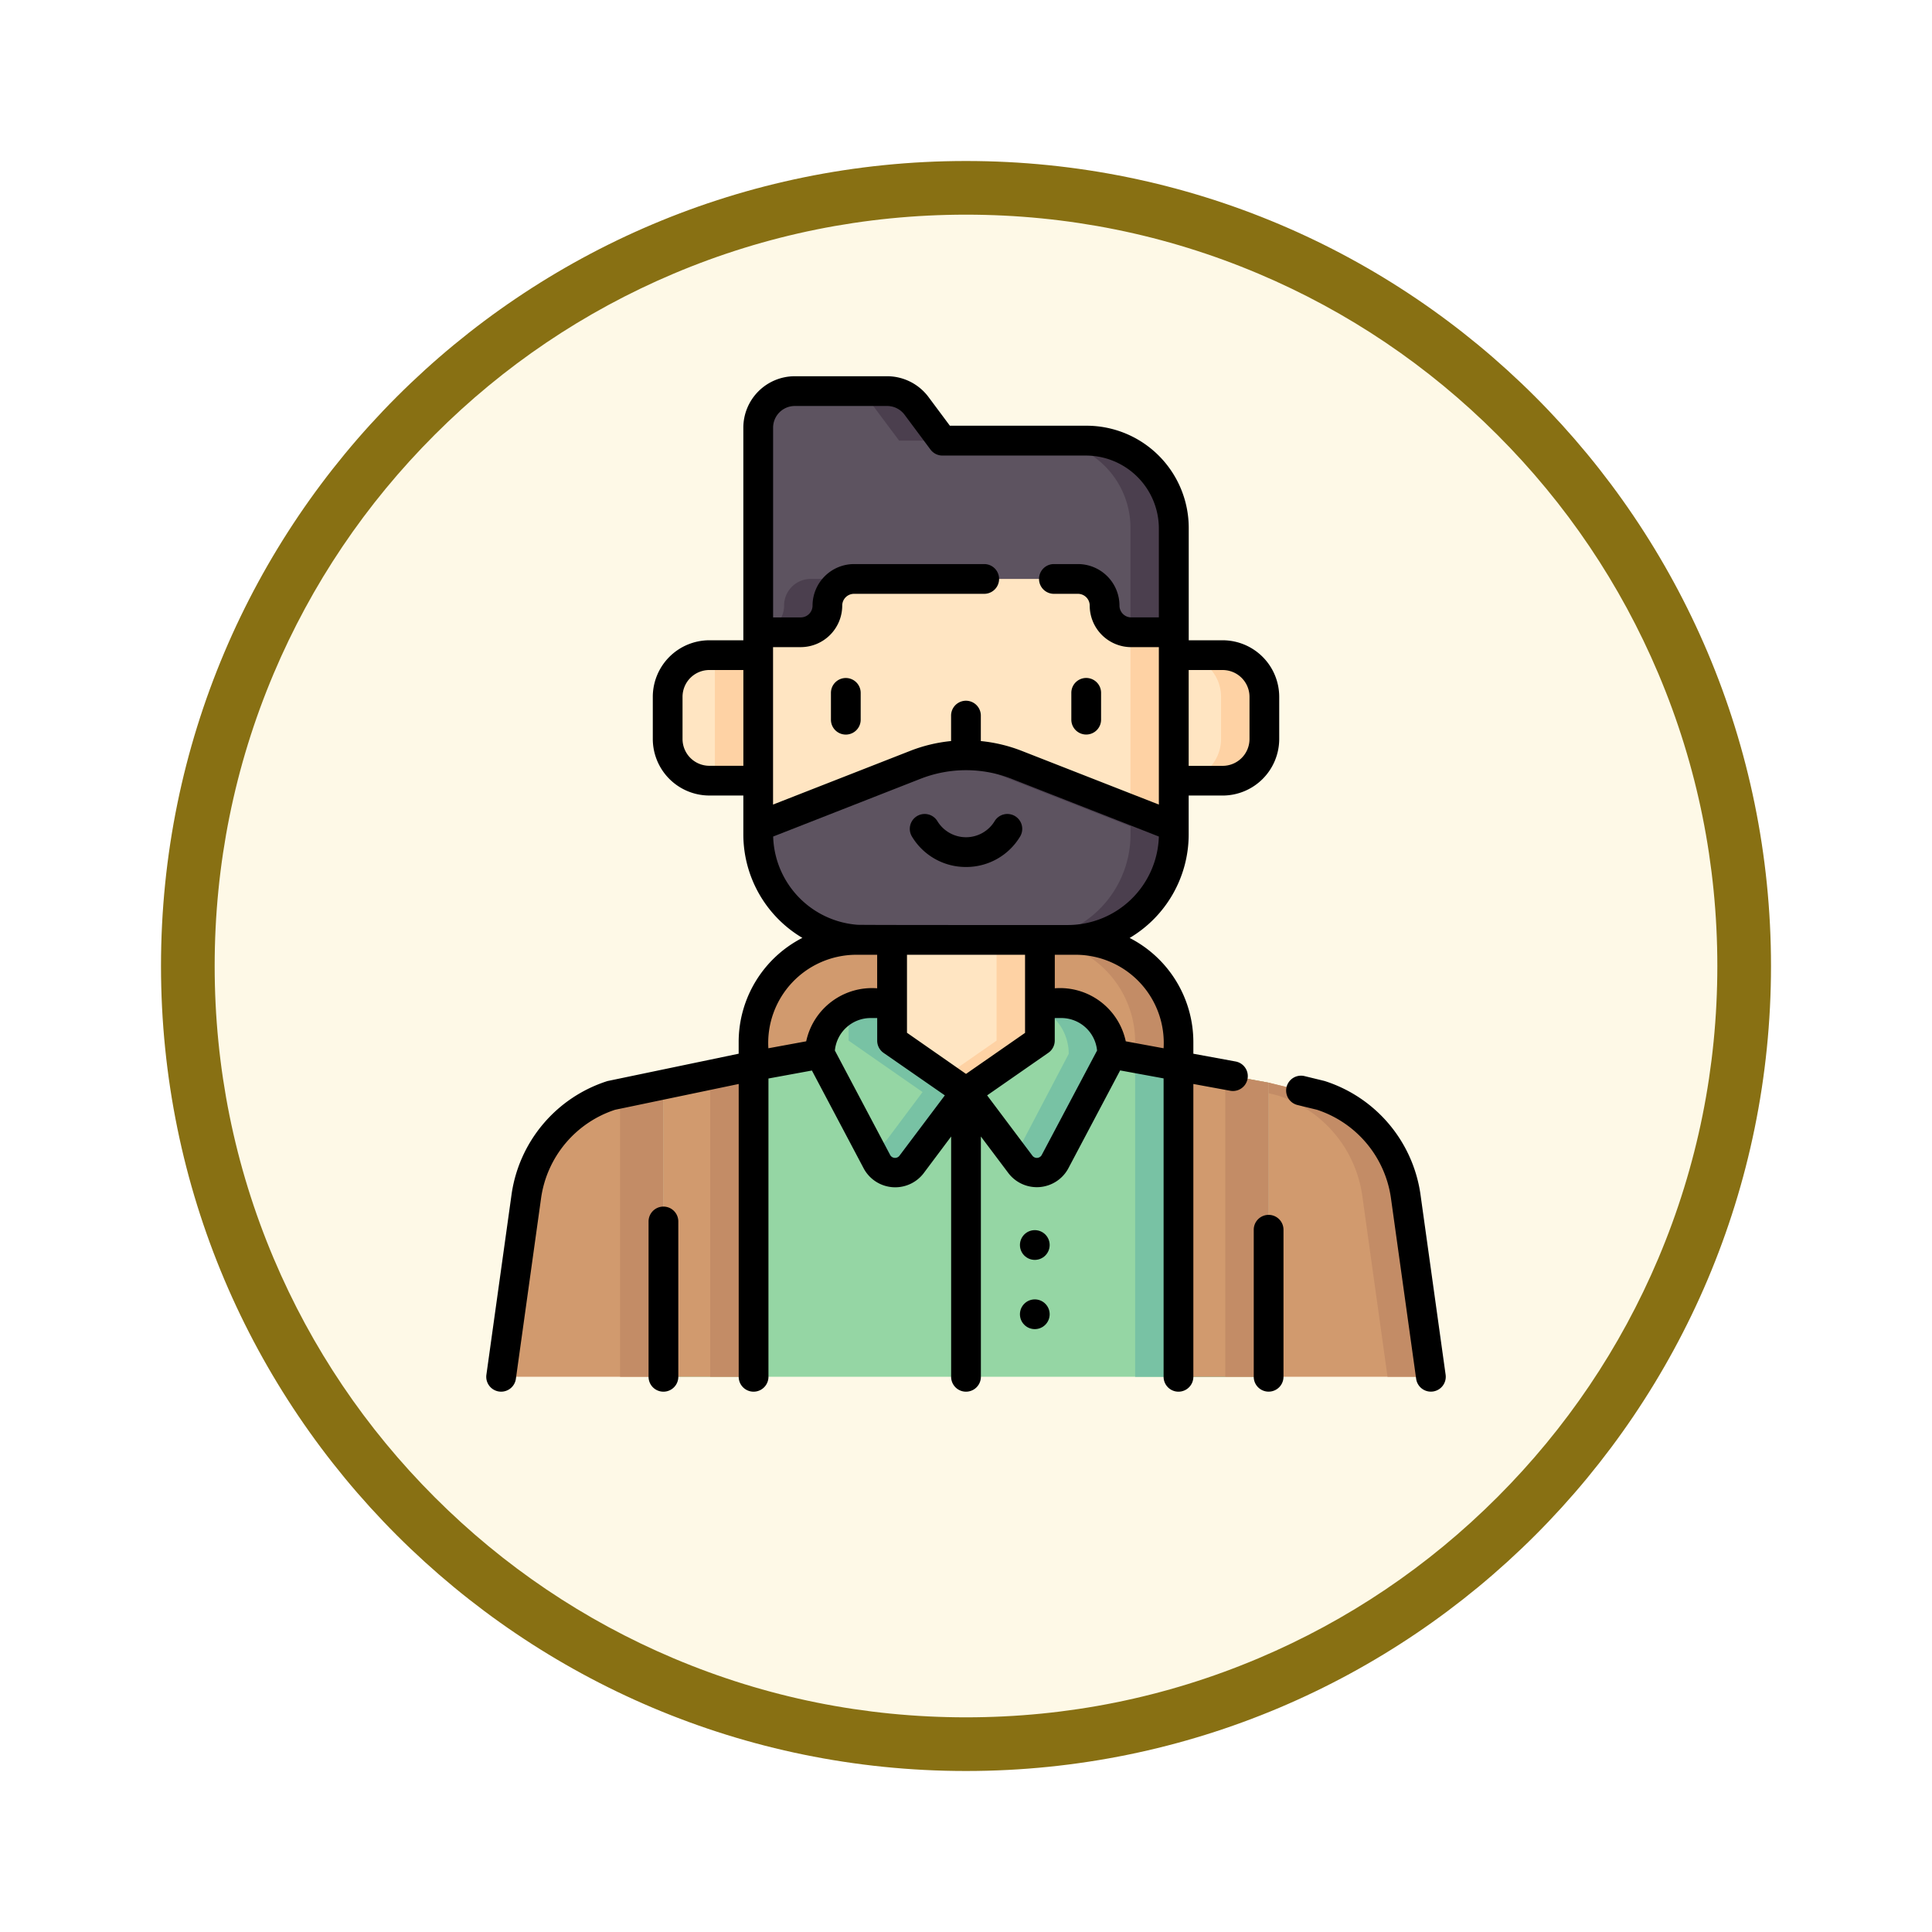 <svg xmlns="http://www.w3.org/2000/svg" xmlns:xlink="http://www.w3.org/1999/xlink" width="108" height="108" viewBox="0 0 108 108">
  <defs>
    <filter id="Path_904820" x="0" y="0" width="108" height="108" filterUnits="userSpaceOnUse">
      <feOffset dy="3" input="SourceAlpha"/>
      <feGaussianBlur stdDeviation="3" result="blur"/>
      <feFlood flood-opacity="0.161"/>
      <feComposite operator="in" in2="blur"/>
      <feComposite in="SourceGraphic"/>
    </filter>
  </defs>
  <g id="Group_1202731" data-name="Group 1202731" transform="translate(-630.5 -3940.335)">
    <g id="Group_1202079" data-name="Group 1202079" transform="translate(639.5 3946.335)">
      <g id="Group_1173585" data-name="Group 1173585" transform="translate(0 0)">
        <g id="Group_1173428" data-name="Group 1173428">
          <g id="Group_1171958" data-name="Group 1171958">
            <g id="Group_1167341" data-name="Group 1167341">
              <g id="Group_1166792" data-name="Group 1166792">
                <g transform="matrix(1, 0, 0, 1, -9, -6)" filter="url(#Path_904820)">
                  <g id="Path_904820-2" data-name="Path 904820" transform="translate(9 6)" fill="#fef9e7">
                    <path d="M 45 88.5 C 39.127 88.5 33.43 87.35 28.068 85.082 C 22.889 82.891 18.236 79.755 14.241 75.759 C 10.245 71.764 7.109 67.111 4.918 61.932 C 2.65 56.57 1.5 50.873 1.5 45 C 1.5 39.127 2.65 33.43 4.918 28.068 C 7.109 22.889 10.245 18.236 14.241 14.241 C 18.236 10.245 22.889 7.109 28.068 4.918 C 33.43 2.65 39.127 1.5 45 1.5 C 50.873 1.5 56.57 2.65 61.932 4.918 C 67.111 7.109 71.764 10.245 75.759 14.241 C 79.755 18.236 82.891 22.889 85.082 28.068 C 87.35 33.43 88.5 39.127 88.5 45 C 88.5 50.873 87.35 56.57 85.082 61.932 C 82.891 67.111 79.755 71.764 75.759 75.759 C 71.764 79.755 67.111 82.891 61.932 85.082 C 56.57 87.35 50.873 88.5 45 88.5 Z" stroke="none"/>
                    <path d="M 45 3 C 39.329 3 33.829 4.11 28.653 6.299 C 23.652 8.415 19.16 11.443 15.302 15.302 C 11.443 19.16 8.415 23.652 6.299 28.653 C 4.11 33.829 3 39.329 3 45 C 3 50.671 4.11 56.171 6.299 61.347 C 8.415 66.348 11.443 70.84 15.302 74.698 C 19.16 78.557 23.652 81.585 28.653 83.701 C 33.829 85.89 39.329 87 45 87 C 50.671 87 56.171 85.89 61.347 83.701 C 66.348 81.585 70.84 78.557 74.698 74.698 C 78.557 70.84 81.585 66.348 83.701 61.347 C 85.89 56.171 87 50.671 87 45 C 87 39.329 85.89 33.829 83.701 28.653 C 81.585 23.652 78.557 19.16 74.698 15.302 C 70.84 11.443 66.348 8.415 61.347 6.299 C 56.171 4.11 50.671 3 45 3 M 45 -7.62939453125e-06 C 69.853 -7.62939453125e-06 90 20.147 90 45 C 90 69.853 69.853 90 45 90 C 20.147 90 -7.62939453125e-06 69.853 -7.62939453125e-06 45 C -7.62939453125e-06 20.147 20.147 -7.62939453125e-06 45 -7.62939453125e-06 Z" stroke="none" fill="#887013"/>
                  </g>
                </g>
              </g>
            </g>
          </g>
        </g>
      </g>
      <g id="uncle_4598871" transform="translate(18.182 15.032)">
        <g id="Group_1202255" data-name="Group 1202255" transform="translate(0.831 0.831)">
          <path id="Path_1042054" data-name="Path 1042054" d="M172.624,293.714H148.87v-3.8a5.707,5.707,0,0,1,5.707-5.707h12.34a5.707,5.707,0,0,1,5.707,5.707v3.8Z" transform="translate(-134.76 -253.526)" fill="#d19a6e"/>
          <path id="Path_1042055" data-name="Path 1042055" d="M292.222,284.2H289.8a5.707,5.707,0,0,1,5.707,5.707v3.8h2.423v-3.8A5.707,5.707,0,0,0,292.222,284.2Z" transform="translate(-260.065 -253.526)" fill="#c38c66"/>
          <path id="Path_1042056" data-name="Path 1042056" d="M137.267,337.359V353.8H103.44V337.359l5.037-.926,7.745-1.424h8.264l5.323.978,2.422.446,2.614.48Z" transform="translate(-94.367 -298.7)" fill="#95d6a4"/>
          <path id="Path_1042057" data-name="Path 1042057" d="M346.318,344.756v16.887h-5.037V343.83l2.422.446Z" transform="translate(-305.839 -306.542)" fill="#78c2a4"/>
          <path id="Path_1042058" data-name="Path 1042058" d="M30.674,356.2l-2.934.715a6.891,6.891,0,0,0-4.725,5.591L21.6,372.642h9.073Z" transform="translate(-21.601 -317.542)" fill="#d19a6e"/>
          <path id="Path_1042059" data-name="Path 1042059" d="M81.583,356.791v15.851h2.423V356.2Z" transform="translate(-74.933 -317.542)" fill="#c38c66"/>
          <path id="Path_1042060" data-name="Path 1042060" d="M408.566,356.2l2.934.715a6.891,6.891,0,0,1,4.725,5.591l1.414,10.135h-9.073Z" transform="translate(-365.665 -317.542)" fill="#d19a6e"/>
          <path id="Path_1042061" data-name="Path 1042061" d="M416.225,362.506a6.89,6.89,0,0,0-4.725-5.591l-2.934-.715v.59l.511.125a6.89,6.89,0,0,1,4.725,5.591l1.414,10.135h2.423Z" transform="translate(-365.665 -317.541)" fill="#c38c66"/>
          <path id="Path_1042062" data-name="Path 1042062" d="M174.466,76.864V93.953a5.9,5.9,0,0,1-5.9,5.9H157.133a5.9,5.9,0,0,1-5.9-5.9V76.864Z" transform="translate(-136.864 -69.174)" fill="#ffe5c2"/>
          <path id="Path_1042063" data-name="Path 1042063" d="M291.617,76.864V93.953a5.9,5.9,0,0,1-5.9,5.9h2.423a5.9,5.9,0,0,0,5.9-5.9V76.864Z" transform="translate(-256.438 -69.174)" fill="#fed2a4"/>
          <path id="Path_1042064" data-name="Path 1042064" d="M110.609,147.651h-2.735a2.33,2.33,0,0,1-2.33-2.33v-2.356a2.33,2.33,0,0,1,2.33-2.33h2.735Z" transform="translate(-96.238 -125.876)" fill="#ffe5c2"/>
          <path id="Path_1042065" data-name="Path 1042065" d="M129.377,140.635H131.8v7.016h-2.423Z" transform="translate(-117.428 -125.875)" fill="#fed2a4"/>
          <path id="Path_1042066" data-name="Path 1042066" d="M363.507,147.651h-2.735v-7.016h2.735a2.33,2.33,0,0,1,2.33,2.33v2.356A2.33,2.33,0,0,1,363.507,147.651Z" transform="translate(-323.169 -125.875)" fill="#ffe5c2"/>
          <path id="Path_1042067" data-name="Path 1042067" d="M366.014,140.635h-2.423a2.33,2.33,0,0,1,2.33,2.33v2.356a2.33,2.33,0,0,1-2.33,2.33h2.423a2.33,2.33,0,0,0,2.33-2.33v-2.356A2.33,2.33,0,0,0,366.014,140.635Z" transform="translate(-325.676 -125.875)" fill="#fed2a4"/>
          <path id="Path_1042068" data-name="Path 1042068" d="M218.734,271.279H227v7.065l-4.132,2.874-4.132-2.874Z" transform="translate(-196.879 -242.035)" fill="#ffe5c2"/>
          <path id="Path_1042069" data-name="Path 1042069" d="M247.994,271.279v7.065l-2.92,2.031,1.211.843,4.132-2.874v-7.065Z" transform="translate(-220.298 -242.035)" fill="#fed2a4"/>
          <path id="Path_1042070" data-name="Path 1042070" d="M186.367,318.2v-2.1h-1.2a2.838,2.838,0,0,0-2.838,2.838l3.2,6.037a1.141,1.141,0,0,0,1.921.152l3.051-4.058Z" transform="translate(-164.511 -281.89)" fill="#95d6a4"/>
          <path id="Path_1042071" data-name="Path 1042071" d="M199.3,318.2v-2.1h-1.2a2.825,2.825,0,0,0-1.225.277V318.2l4.132,2.874-1.963,2.623a1.131,1.131,0,0,1-1.028.448l.441.834a1.141,1.141,0,0,0,1.921.152l3.051-4.058Z" transform="translate(-177.448 -281.89)" fill="#78c2a4"/>
          <path id="Path_1042072" data-name="Path 1042072" d="M260.132,318.2v-2.1h1.2a2.838,2.838,0,0,1,2.838,2.838l-3.2,6.037a1.141,1.141,0,0,1-1.921.152L256,321.074Z" transform="translate(-230.013 -281.89)" fill="#95d6a4"/>
          <path id="Path_1042073" data-name="Path 1042073" d="M281.286,316.1h-1.2v.277a2.838,2.838,0,0,1,1.613,2.56l-2.56,4.878a1.126,1.126,0,0,1-.7.562l.563.749a1.141,1.141,0,0,0,1.921-.152l3.2-6.037a2.838,2.838,0,0,0-2.838-2.838Z" transform="translate(-249.969 -281.889)" fill="#78c2a4"/>
          <path id="Path_1042074" data-name="Path 1042074" d="M174.457,15.143V20.98h-2.379a1.49,1.49,0,0,1-1.49-1.49A1.49,1.49,0,0,0,169.1,18H156.584a1.49,1.49,0,0,0-1.49,1.49,1.49,1.49,0,0,1-1.49,1.49h-2.379V9.544A2.044,2.044,0,0,1,153.269,7.5h5.164a2.043,2.043,0,0,1,1.638.821l1.453,1.945h8.058A4.877,4.877,0,0,1,174.457,15.143Z" transform="translate(-136.854 -7.5)" fill="#5d5360"/>
          <g id="Group_1202253" data-name="Group 1202253" transform="translate(14.371 0)">
            <path id="Path_1042075" data-name="Path 1042075" d="M152.672,103.7a1.489,1.489,0,0,1-1.447,1.488v0H153.6a1.49,1.49,0,0,0,1.49-1.49,1.49,1.49,0,0,1,1.49-1.49h-2.423A1.49,1.49,0,0,0,152.672,103.7Z" transform="translate(-151.225 -91.709)" fill="#4b3f4e"/>
            <path id="Path_1042076" data-name="Path 1042076" d="M196.022,8.321l1.453,1.945H199.9l-1.453-1.945a2.043,2.043,0,0,0-1.638-.821h-2.423A2.043,2.043,0,0,1,196.022,8.321Z" transform="translate(-189.599 -7.5)" fill="#4b3f4e"/>
            <path id="Path_1042077" data-name="Path 1042077" d="M297.361,32.45h-2.423a4.877,4.877,0,0,1,4.877,4.877v5.835l.043,0h2.379V37.327A4.877,4.877,0,0,0,297.361,32.45Z" transform="translate(-279.005 -29.684)" fill="#4b3f4e"/>
          </g>
          <path id="Path_1042078" data-name="Path 1042078" d="M174.466,195.062v.446a5.9,5.9,0,0,1-5.9,5.9H157.133a5.9,5.9,0,0,1-5.9-5.9v-.446l8.8-3.448a7.722,7.722,0,0,1,5.635,0Z" transform="translate(-136.864 -170.729)" fill="#5d5360"/>
          <path id="Path_1042079" data-name="Path 1042079" d="M249.122,191.626a7.717,7.717,0,0,0-4.029-.435,7.714,7.714,0,0,1,1.606.435l8.8,3.448v.447a5.9,5.9,0,0,1-5.9,5.9h2.423a5.9,5.9,0,0,0,5.9-5.9v-.447Z" transform="translate(-220.315 -170.741)" fill="#4b3f4e"/>
          <g id="Group_1202254" data-name="Group 1202254" transform="translate(9.073 37.733)">
            <path id="Path_1042080" data-name="Path 1042080" d="M368.168,348.773v16.442h-5.037V347.847Z" transform="translate(-334.34 -347.847)" fill="#d19a6e"/>
            <path id="Path_1042081" data-name="Path 1042081" d="M363.131,347.847v.445l2.614.48v16.442h2.423V348.773Z" transform="translate(-334.34 -347.847)" fill="#c38c66"/>
            <path id="Path_1042082" data-name="Path 1042082" d="M108.473,347.847v17.367h-5.037V348.773Z" transform="translate(-103.436 -347.847)" fill="#d19a6e"/>
            <path id="Path_1042083" data-name="Path 1042083" d="M127.017,348.292v16.922h2.423V347.847Z" transform="translate(-124.403 -347.847)" fill="#c38c66"/>
          </g>
        </g>
        <g id="Group_1202256" data-name="Group 1202256">
          <path id="Path_1042084" data-name="Path 1042084" d="M96.766,418.673a.832.832,0,0,0-.831.831v8.684a.831.831,0,0,0,1.663,0V419.5A.832.832,0,0,0,96.766,418.673Z" transform="translate(-86.862 -372.256)"/>
          <path id="Path_1042085" data-name="Path 1042085" d="M401.9,422.85a.831.831,0,0,0-.832.831V431.9a.831.831,0,0,0,1.663,0v-8.221A.831.831,0,0,0,401.9,422.85Z" transform="translate(-358.165 -375.97)"/>
          <path id="Path_1042086" data-name="Path 1042086" d="M426.334,369.4l-1.414-10.138a7.81,7.81,0,0,0-5.352-6.282l-1.12-.273a.831.831,0,1,0-.394,1.616l1.091.266a6.093,6.093,0,0,1,4.128,4.905l1.414,10.135a.831.831,0,1,0,1.647-.23Z" transform="translate(-372.705 -313.584)"/>
          <path id="Path_1042087" data-name="Path 1042087" d="M188.725,152.156a.832.832,0,0,0-.831.831v1.5a.831.831,0,1,0,1.663,0v-1.5A.832.832,0,0,0,188.725,152.156Z" transform="translate(-168.626 -135.287)"/>
          <path id="Path_1042088" data-name="Path 1042088" d="M309.939,155.316a.832.832,0,0,0,.831-.831v-1.5a.831.831,0,1,0-1.663,0v1.5A.832.832,0,0,0,309.939,155.316Z" transform="translate(-276.401 -135.287)"/>
          <path id="Path_1042089" data-name="Path 1042089" d="M230.791,223.659a3.51,3.51,0,0,0,3.023-1.7.831.831,0,1,0-1.422-.863,1.872,1.872,0,0,1-3.2,0,.831.831,0,0,0-1.422.863A3.51,3.51,0,0,0,230.791,223.659Z" transform="translate(-203.973 -196.226)"/>
          <path id="Path_1042090" data-name="Path 1042090" d="M55.991,38.306l-2.363-.434v-.656A6.544,6.544,0,0,0,50.067,31.4a6.731,6.731,0,0,0,3.3-5.786V23.439h1.9a3.165,3.165,0,0,0,3.161-3.161V17.922A3.165,3.165,0,0,0,55.27,14.76h-1.9V8.474a5.715,5.715,0,0,0-5.708-5.708H40.018l-1.2-1.611A2.888,2.888,0,0,0,36.511,0H31.347a2.879,2.879,0,0,0-2.875,2.875V14.76h-1.9a3.165,3.165,0,0,0-3.161,3.161v2.356a3.165,3.165,0,0,0,3.161,3.161h1.9v2.172a6.731,6.731,0,0,0,3.3,5.786,6.544,6.544,0,0,0-3.561,5.819v.656L20.875,39.4a7.81,7.81,0,0,0-5.352,6.284L14.109,55.817a.831.831,0,0,0,.709.938.84.84,0,0,0,.116.008.832.832,0,0,0,.823-.717L17.17,45.914A6.094,6.094,0,0,1,21.3,41.006l6.913-1.443V55.932a.831.831,0,0,0,1.663,0V39.257l2.429-.446,2.91,5.5a2,2,0,0,0,3.32.263L40.088,42.5V55.932a.831.831,0,1,0,1.663,0V42.5l1.555,2.068a2,2,0,0,0,3.32-.263l2.91-5.5,2.429.446V55.932a.831.831,0,1,0,1.663,0V39.563l2.062.379a.831.831,0,1,0,.3-1.636ZM53.367,16.423h1.9a1.5,1.5,0,0,1,1.5,1.5v2.356a1.5,1.5,0,0,1-1.5,1.5h-1.9ZM28.473,21.776h-1.9a1.5,1.5,0,0,1-1.5-1.5V17.922a1.5,1.5,0,0,1,1.5-1.5h1.9ZM47.089,32.34a4.929,4.929,0,0,1,4.876,5.227l-2.115-.389a3.757,3.757,0,0,0-3.967-2.964V32.34ZM34.857,30.664a5.1,5.1,0,0,1-4.718-4.933l8.268-3.24a6.976,6.976,0,0,1,5.028,0l8.265,3.24a5.1,5.1,0,0,1-5.052,4.946S35.2,30.683,34.857,30.664ZM44.22,32.34v4.366L40.92,39l-3.3-2.3V32.34ZM31.347,1.663h5.164a1.217,1.217,0,0,1,.972.487L38.935,4.1a.832.832,0,0,0,.666.334h8.058A4.081,4.081,0,0,1,51.7,8.522V13.48H50.157a.659.659,0,0,1-.659-.659A2.324,2.324,0,0,0,47.176,10.5H45.833a.831.831,0,1,0,0,1.663h1.343a.659.659,0,0,1,.659.659,2.324,2.324,0,0,0,2.322,2.322H51.7v8.8l-7.661-3a8.56,8.56,0,0,0-2.291-.55V18.971a.831.831,0,1,0-1.663,0v1.422a8.571,8.571,0,0,0-2.288.55l-7.664,3v-8.8h1.547A2.324,2.324,0,0,0,34,12.822a.659.659,0,0,1,.659-.659h7.278a.831.831,0,1,0,0-1.663H34.663a2.324,2.324,0,0,0-2.322,2.322.659.659,0,0,1-.659.659H30.136V2.875a1.213,1.213,0,0,1,1.212-1.212Zm3.4,30.677h1.206v1.874a3.764,3.764,0,0,0-3.967,2.964l-2.115.389A4.932,4.932,0,0,1,34.75,32.34ZM37.2,43.572a.31.31,0,0,1-.521-.041l-3.09-5.838a2.009,2.009,0,0,1,2-1.816h.366v1.265a.831.831,0,0,0,.357.683L39.736,40.2Zm7.953-.041a.31.31,0,0,1-.521.041L42.1,40.2l3.423-2.381a.831.831,0,0,0,.357-.683V35.877h.366a2.009,2.009,0,0,1,2,1.816Z" transform="translate(-14.101 0)"/>
          <circle id="Ellipse_12558" data-name="Ellipse 12558" cx="0.831" cy="0.831" r="0.831" transform="translate(29.833 47.734)"/>
          <circle id="Ellipse_12559" data-name="Ellipse 12559" cx="0.831" cy="0.831" r="0.831" transform="translate(29.833 51.605)"/>
        </g>
      </g>
    </g>
  </g>
</svg>
